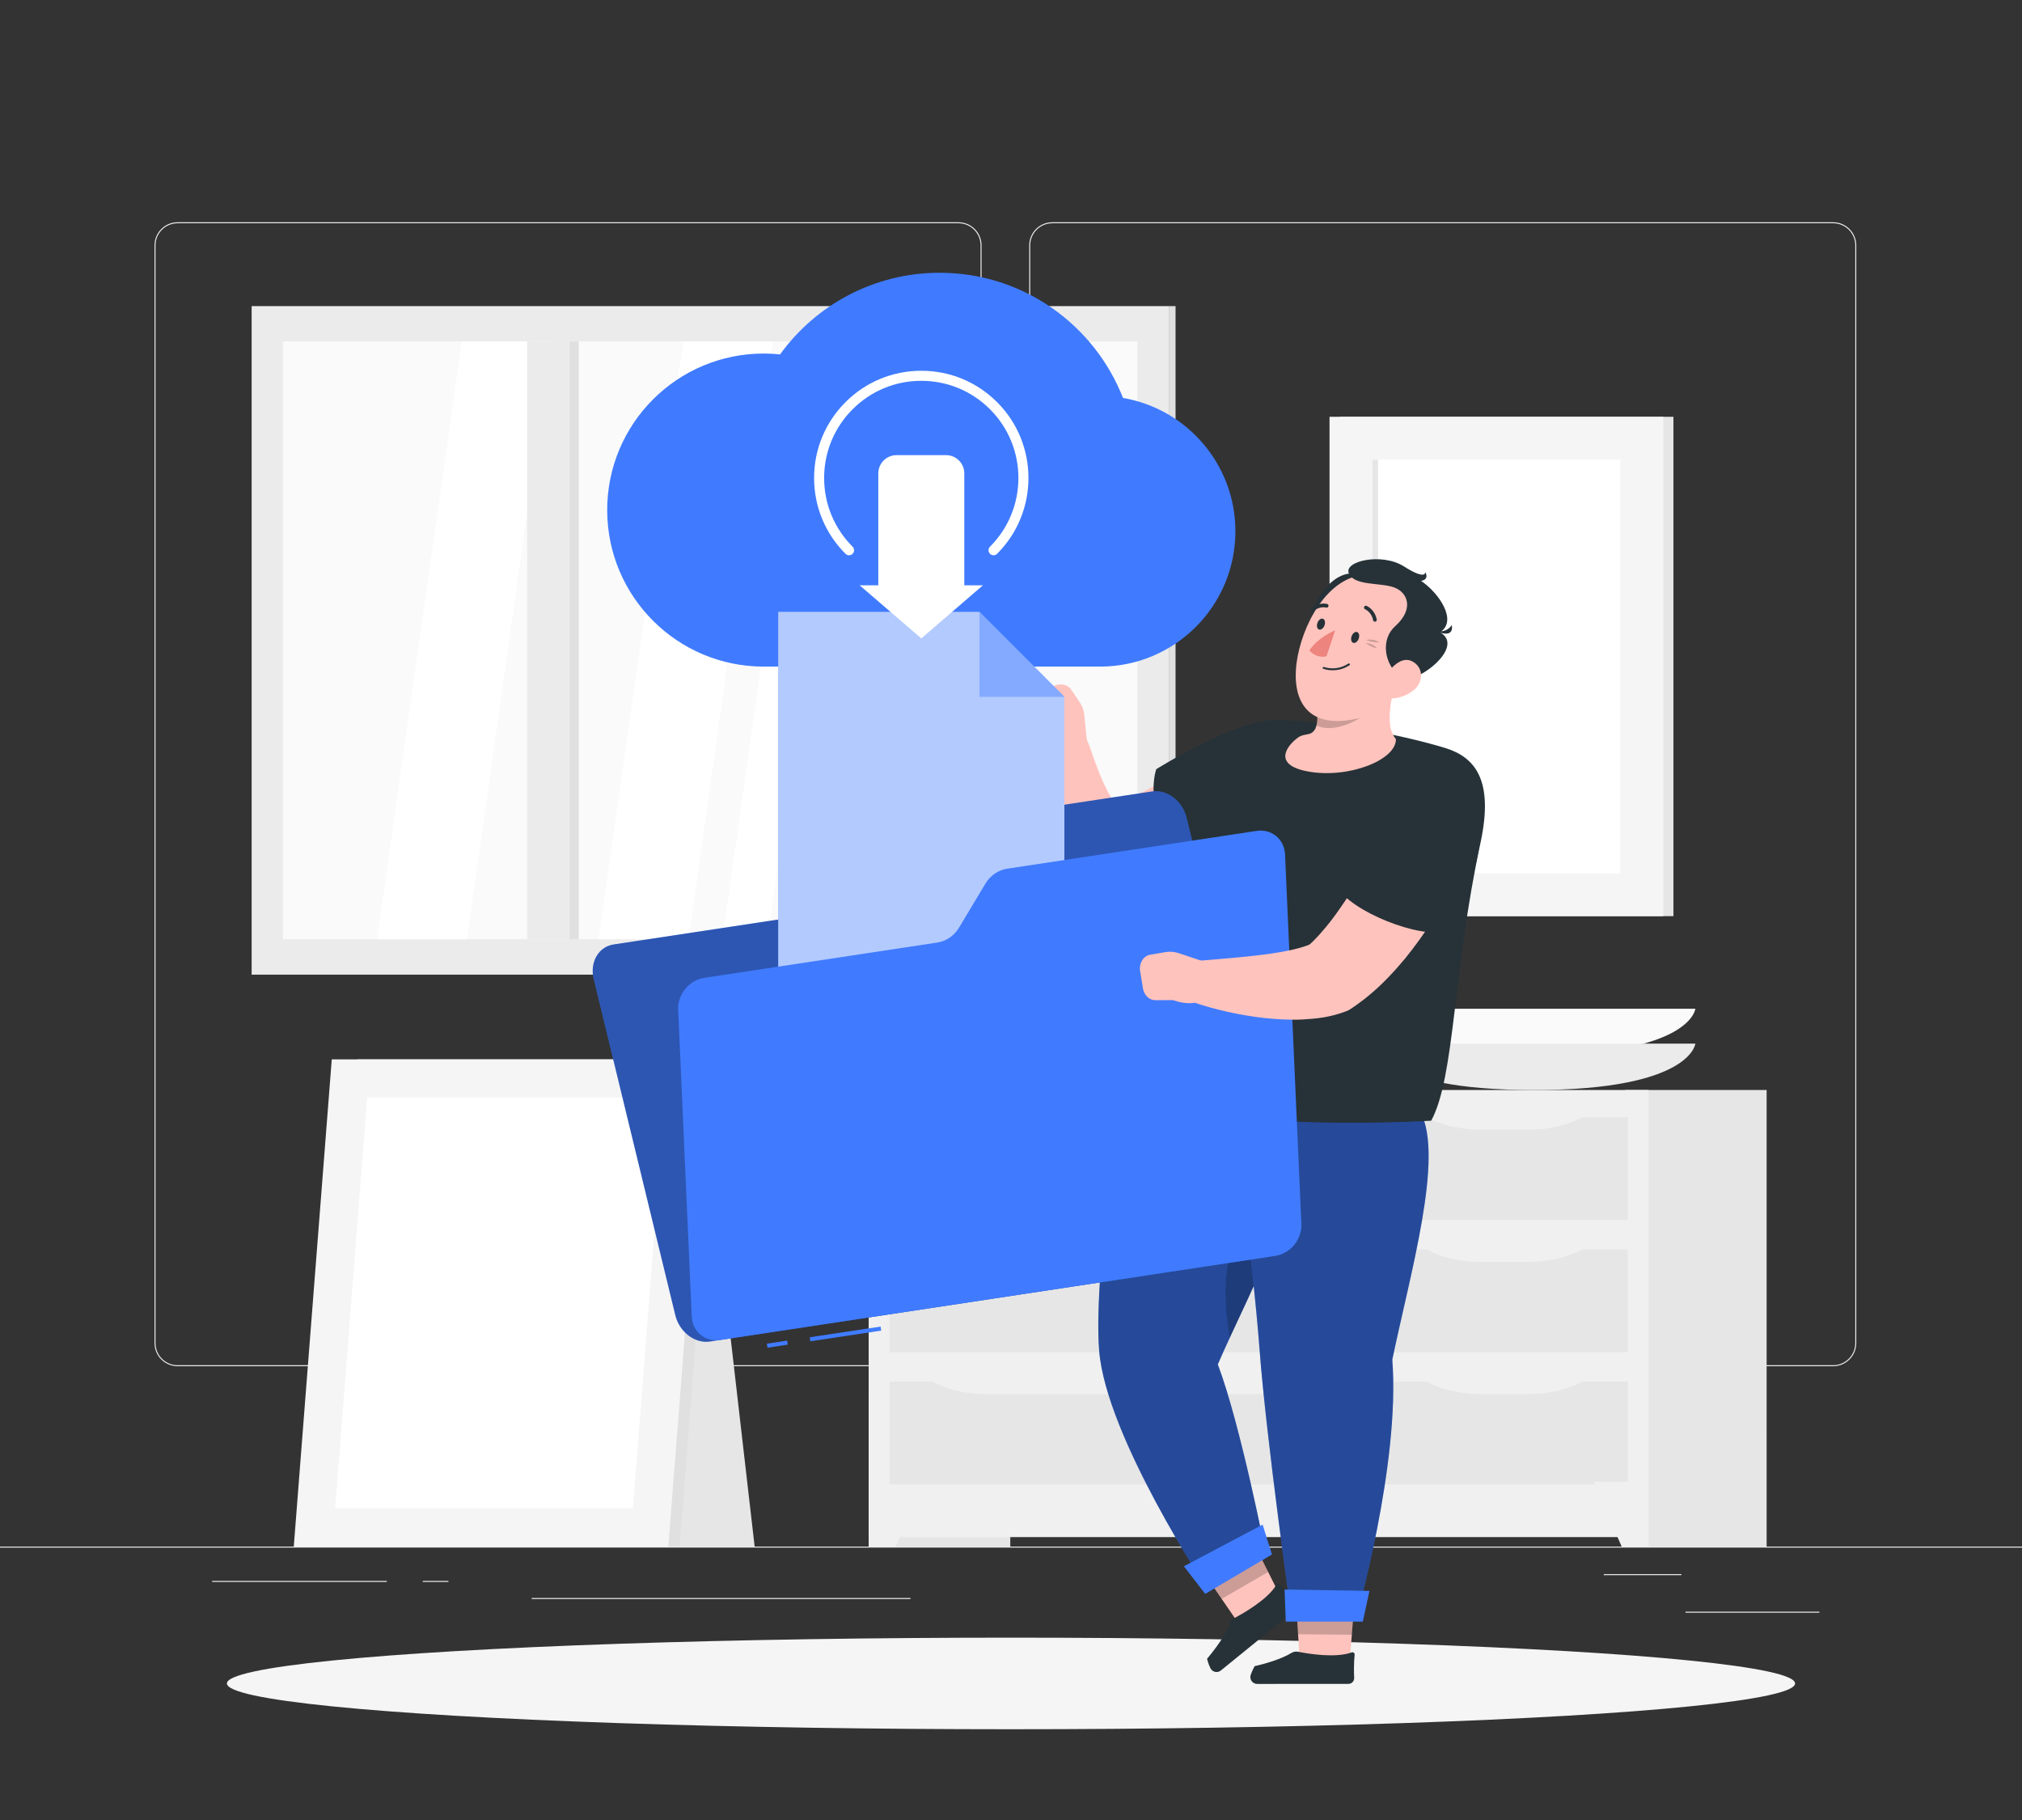 <?xml version="1.0" encoding="utf-8"?>
<svg version="1.1" xmlns="http://www.w3.org/2000/svg" xmlns:xlink="http://www.w3.org/1999/xlink" x="0px" y="0px"
	 viewBox="0 0 500 450" style="enable-background:new 0 0 500 500;" xml:space="preserve">
<rect x="0" y="0" width="500" height="450" fill="#333333" stroke="none"/>
<g id="Background_Complete">
	<g>
		<rect y="382.398" style="fill:#EBEBEB;" width="500" height="0.25"/>
		<rect x="416.779" y="398.494" style="fill:#EBEBEB;" width="33.122" height="0.25"/>
		<rect x="322.527" y="401.208" style="fill:#EBEBEB;" width="8.693" height="0.25"/>
		<rect x="396.586" y="389.208" style="fill:#EBEBEB;" width="19.192" height="0.25"/>
		<rect x="52.459" y="390.888" style="fill:#EBEBEB;" width="43.193" height="0.25"/>
		<rect x="104.556" y="390.888" style="fill:#EBEBEB;" width="6.333" height="0.25"/>
		<rect x="131.471" y="395.111" style="fill:#EBEBEB;" width="93.676" height="0.25"/>
		<path style="fill:#EBEBEB;" d="M237.014,337.8H43.915c-3.147,0-5.708-2.561-5.708-5.708V60.66c0-3.147,2.561-5.708,5.708-5.708
			h193.099c3.146,0,5.707,2.561,5.707,5.708v271.432C242.721,335.239,240.16,337.8,237.014,337.8z M43.915,55.203
			c-3.01,0-5.458,2.448-5.458,5.458v271.432c0,3.01,2.448,5.458,5.458,5.458h193.099c3.009,0,5.457-2.448,5.457-5.458V60.66
			c0-3.009-2.448-5.458-5.457-5.458H43.915z"/>
		<path style="fill:#EBEBEB;" d="M453.31,337.8H260.212c-3.147,0-5.707-2.561-5.707-5.708V60.66c0-3.147,2.561-5.708,5.707-5.708
			H453.31c3.148,0,5.708,2.561,5.708,5.708v271.432C459.019,335.239,456.458,337.8,453.31,337.8z M260.212,55.203
			c-3.009,0-5.457,2.448-5.457,5.458v271.432c0,3.01,2.448,5.458,5.457,5.458H453.31c3.01,0,5.458-2.448,5.458-5.458V60.66
			c0-3.009-2.448-5.458-5.458-5.458H260.212z"/>
	</g>
	<g>
		<g>

				<rect x="310.807" y="123.518" transform="matrix(-1.836970e-16 1 -1 -1.836970e-16 537.326 -207.752)" style="fill:#E6E6E6;" width="123.464" height="82.538"/>

				<rect x="308.302" y="123.518" transform="matrix(-1.836970e-16 1 -1 -1.836970e-16 534.821 -205.248)" style="fill:#F5F5F5;" width="123.464" height="82.538"/>
			<rect x="339.373" y="113.662" style="fill:#FFFFFF;" width="61.324" height="102.249"/>

				<rect x="288.945" y="164.09" transform="matrix(-1.836970e-16 1 -1 -1.836970e-16 504.856 -175.282)" style="fill:#E6E6E6;" width="102.249" height="1.393"/>
		</g>
		<g>
			<g>

					<rect x="214.82" y="269.513" transform="matrix(-1 2.857037e-05 -2.857037e-05 -1 464.651 651.906)" style="fill:#E6E6E6;" width="35.001" height="112.888"/>
				<polygon style="fill:#F0F0F0;" points="221.47,382.401 214.822,382.401 214.821,366.384 228.44,366.383 				"/>

					<rect x="401.851" y="269.509" transform="matrix(-1 2.857029e-05 -2.857029e-05 -1 838.713 651.894)" style="fill:#E6E6E6;" width="35.001" height="112.888"/>

					<rect x="214.82" y="269.511" transform="matrix(-1 1.970619e-05 -1.970619e-05 -1 622.479 649.556)" style="fill:#F0F0F0;" width="192.833" height="110.539"/>

					<rect x="265.841" y="230.373" transform="matrix(-3.542345e-05 -1 1 -3.542345e-05 -10.387 567.496)" style="fill:#E6E6E6;" width="25.407" height="117.136"/>

					<rect x="359.331" y="258.48" transform="matrix(-3.542345e-05 -1 1 -3.542345e-05 83.108 660.984)" style="fill:#E6E6E6;" width="25.407" height="60.92"/>
				<path style="fill:#F0F0F0;" d="M366.008,279.309l12.052,0c5.235,0,10.24-1.25,13.84-3.458l0,0l-39.733,0.001l0,0
					C355.768,278.059,360.773,279.309,366.008,279.309z"/>
				<path style="fill:#F0F0F0;" d="M243.794,279.31l68.269,0c5.235,0,10.24-1.251,13.84-3.458l0,0l-95.95,0.001l0,0
					C233.554,278.06,238.558,279.311,243.794,279.31z"/>

					<rect x="265.842" y="263.059" transform="matrix(-3.542345e-05 -1 1 -3.542345e-05 -43.072 600.184)" style="fill:#E6E6E6;" width="25.407" height="117.136"/>

					<rect x="359.332" y="291.165" transform="matrix(-3.542345e-05 -1 1 -3.542345e-05 50.424 693.672)" style="fill:#E6E6E6;" width="25.407" height="60.92"/>
				<path style="fill:#F0F0F0;" d="M366.009,311.994l12.052,0c5.235,0,10.24-1.25,13.84-3.458v0l-39.733,0.001l0,0
					C355.769,310.744,360.774,311.994,366.009,311.994z"/>
				<path style="fill:#F0F0F0;" d="M243.795,311.996l68.269,0c5.235,0,10.24-1.251,13.84-3.458l0,0l-95.95,0.001l0,0
					C233.555,310.746,238.56,311.996,243.795,311.996z"/>

					<rect x="265.843" y="295.744" transform="matrix(-3.542359e-05 -1 1 -3.542359e-05 -75.756 632.872)" style="fill:#E6E6E6;" width="25.407" height="117.136"/>

					<rect x="359.333" y="323.851" transform="matrix(-3.542359e-05 -1 1 -3.542359e-05 17.739 726.36)" style="fill:#E6E6E6;" width="25.407" height="60.92"/>
				<path style="fill:#F0F0F0;" d="M366.01,344.68l12.052,0c5.235,0,10.24-1.251,13.84-3.458l0,0l-39.733,0.001l0,0
					C355.77,343.43,360.775,344.68,366.01,344.68z"/>
				<path style="fill:#F0F0F0;" d="M243.796,344.682l68.269,0c5.235,0,10.24-1.251,13.841-3.458l0,0l-95.95,0.001v0
					C233.556,343.432,238.561,344.682,243.796,344.682z"/>
				<polygon style="fill:#F0F0F0;" points="401.007,382.397 407.655,382.397 407.654,366.38 394.036,366.38 				"/>
			</g>
			<path style="fill:#FAFAFA;" d="M419.225,249.416c0,0-1.015,11.469-39.941,11.471s-39.942-11.468-39.942-11.468L419.225,249.416z"
				/>
			<path style="fill:#EBEBEB;" d="M419.225,258.039c0,0-1.015,11.469-39.941,11.471s-39.942-11.468-39.942-11.468L419.225,258.039z"
				/>
		</g>
		<g>
			<polygon style="fill:#E6E6E6;" points="146.595,382.397 186.609,382.397 174.755,279.469 146.595,279.469 			"/>
			<polygon style="fill:#E0E0E0;" points="79.046,382.398 168.05,382.398 177.443,261.928 88.439,261.928 			"/>
			<polygon style="fill:#F5F5F5;" points="72.645,382.398 165.261,382.398 174.654,261.928 82.038,261.928 			"/>
			<polygon style="fill:#FFFFFF;" points="156.508,372.905 164.42,271.422 90.791,271.422 82.879,372.905 			"/>
		</g>
		<g>
			<rect x="62.225" y="75.688" style="fill:#EBEBEB;" width="226.793" height="165.295"/>
			<rect x="69.989" y="84.434" style="fill:#FAFAFA;" width="211.267" height="147.803"/>
			<polygon style="fill:#FFFFFF;" points="115.453,232.237 93.278,232.237 114.158,84.434 136.333,84.434 			"/>
			<polygon style="fill:#FFFFFF;" points="170.239,232.237 148.064,232.237 168.945,84.434 191.12,84.434 			"/>
			<polygon style="fill:#FFFFFF;" points="240.868,232.237 229.78,232.237 250.661,84.434 261.748,84.434 			"/>
			<polygon style="fill:#FFFFFF;" points="189.74,232.237 178.652,232.237 199.533,84.434 210.62,84.434 			"/>
			<rect x="130.362" y="84.434" style="fill:#EBEBEB;" width="10.45" height="147.803"/>

				<rect x="140.812" y="84.434" transform="matrix(-1 -1.224647e-16 1.224647e-16 -1 283.953 316.67)" style="fill:#E0E0E0;" width="2.329" height="147.803"/>

				<rect x="289.019" y="75.688" transform="matrix(-1 -1.224647e-16 1.224647e-16 -1 579.71 316.67)" style="fill:#E0E0E0;" width="1.672" height="165.295"/>
		</g>
	</g>
</g>
<g id="Background_Simple" style="display:none;">
	<g style="display:inline;">
		<g>
			<path style="fill:#407BFF;" d="M303.044,256.637c-53.59,4.649-89.838-59.723-93.638-107.564
				c-3.734-47.017,15.793-102.353-50.799-108.035c-49.837-4.253-96.838,47.942-100.009,97.003
				c-3.845,59.48,62.192,40.627,78.731,85.363c11.689,31.619-22.556,58.334-17.219,89.413
				c11.862,69.075,87.649,11.305,121.069,29.809c22.752,12.597,28.917,38.429,59.777,41.947c27.538,3.139,53.2-12.836,70.014-35.144
				C417.406,287.822,361.637,251.514,303.044,256.637z"/>
		</g>
		<g style="opacity:0.9;">
			<path style="fill:#FFFFFF;" d="M303.044,256.637c-53.59,4.649-89.838-59.723-93.638-107.564
				c-3.734-47.017,15.793-102.353-50.799-108.035c-49.837-4.253-96.838,47.942-100.009,97.003
				c-3.845,59.48,62.192,40.627,78.731,85.363c11.689,31.619-22.556,58.334-17.219,89.413
				c11.862,69.075,87.649,11.305,121.069,29.809c22.752,12.597,28.917,38.429,59.777,41.947c27.538,3.139,53.2-12.836,70.014-35.144
				C417.406,287.822,361.637,251.514,303.044,256.637z"/>
		</g>
	</g>
</g>
<g id="Shadow_1_">
	<ellipse id="_x3C_Path_x3E__156_" style="fill:#F5F5F5;" cx="250" cy="416.238" rx="193.889" ry="11.323"/>
</g>
<g id="Character_1_">
	<g>
		<g>
			<polygon style="fill:#FFC3BD;" points="296.581,387.309 309.256,379.989 316.995,395.484 306.414,401.617 			"/>
			<polygon style="opacity:0.2;" points="296.587,387.312 309.266,379.99 313.598,388.668 302.091,395.326 			"/>
		</g>
		<g>
			<g>
				<path style="fill:#407BFF;" d="M301.138,337.35c8.98-20.803,23.771-44.97,17.711-67.279l-40.356-6.38
					c0,0-8.345,49.857-6.689,70.307c1.719,21.263,26.815,59.005,26.815,59.005l14.454-8.484
					C313.072,384.518,306.788,352.256,301.138,337.35z"/>
			</g>
			<g style="opacity:0.4;">
				<path d="M301.138,337.35c8.98-20.803,23.771-44.97,17.711-67.279l-40.356-6.38c0,0-8.345,49.857-6.689,70.307
					c1.719,21.263,26.815,59.005,26.815,59.005l14.454-8.484C313.072,384.518,306.788,352.256,301.138,337.35z"/>
			</g>
		</g>
		<polygon style="fill:#407BFF;" points="314.53,384.35 298.017,394.099 292.762,387.267 312.22,376.965 		"/>
		<path style="opacity:0.2;" d="M304.093,330.779c4.854-10.53,10.459-21.744,13.628-33.023
			C308.188,299.38,300.11,307.121,304.093,330.779z"/>
		<path style="fill:#263238;" d="M316.583,391.81c-0.248-0.319-0.772-0.287-0.97,0.053c-2.081,3.566-8.076,6.993-10.391,8.222
			c-0.566,0.3-0.946,0.798-1.13,1.365c-1.131,3.482-5.607,8.68-5.607,8.68s0.245,1.157,0.815,2.319
			c0.481,0.981,1.737,1.278,2.585,0.59l18.42-14.964c0.665-0.54,0.71-1.539,0.091-2.132
			C319.351,394.94,317.806,393.381,316.583,391.81z"/>
		<g>
			<polygon style="fill:#FFC3BD;" points="320.387,394.37 335.022,394.51 333.694,411.788 321.464,411.69 			"/>
			<path style="fill:#263238;" d="M334.974,409.133c0.043-0.405-0.35-0.71-0.732-0.57c-3.987,1.461-10.712,0.343-13.241-0.162
				c-0.618-0.124-1.239,0.023-1.767,0.348c-3.243,1.991-8.978,3.206-8.978,3.206s-0.586,0.982-0.985,2.186
				c-0.361,1.089,0.451,2.216,1.599,2.215l22.562-0.011c0.809,0,1.459-0.673,1.424-1.481
				C334.794,413.43,334.757,411.18,334.974,409.133z"/>
			<polygon style="opacity:0.2;" points="320.391,394.376 335.031,394.515 334.284,404.191 320.991,404.075 			"/>
		</g>
		<g>
			<path style="fill:#407BFF;" d="M344.286,336.16c4.56-21.734,12.774-49.985,6.989-61.199l-47.248-7.317
				c0,0,5.876,44.958,7.427,65.902c1.61,21.776,7.981,66.762,7.981,66.762l15.838,0.042
				C335.273,400.35,346.298,362.08,344.286,336.16z"/>
			<path style="opacity:0.4;" d="M344.286,336.16c4.56-21.734,12.774-49.985,6.989-61.199l-47.248-7.317
				c0,0,5.876,44.958,7.427,65.902c1.61,21.776,7.981,66.762,7.981,66.762l15.838,0.042
				C335.273,400.35,346.298,362.08,344.286,336.16z"/>
		</g>
		<polygon style="fill:#407BFF;" points="337.002,400.947 317.946,400.947 317.652,393.014 338.636,393.354 		"/>
		<g>
			<path style="fill:#FFC3BD;" d="M316.504,199.014l-1.205,0.968l-1.121,0.875c-0.745,0.572-1.501,1.114-2.254,1.66
				c-1.503,1.093-3.052,2.108-4.607,3.121c-3.135,1.987-6.351,3.882-9.749,5.563c-3.383,1.708-6.916,3.251-10.694,4.522
				c-3.764,1.297-7.802,2.293-12.251,2.721l-0.817,0.079c-2.148,0.207-4.196-0.446-5.783-1.662
				c-3.309-2.545-5.344-5.658-6.678-8.504c-0.69-1.434-1.21-2.864-1.605-4.259c-0.398-1.395-0.737-2.761-0.958-4.109
				c-0.216-1.351-0.373-2.68-0.48-3.99c-0.096-1.311-0.112-2.611-0.109-3.894c0.013-1.285,0.097-2.56,0.208-3.827l0.228-1.904
				l0.333-1.996c0.472-2.834,3.152-4.747,5.986-4.275c1.811,0.302,3.247,1.506,3.923,3.076l0.414,0.983
				c0.156,0.37,0.337,0.935,0.513,1.414l0.524,1.499c0.34,0.998,0.715,1.982,1.083,2.947c0.744,1.927,1.526,3.777,2.393,5.438
				c0.825,1.666,1.793,3.14,2.689,4.212c0.894,1.114,1.813,1.612,2.229,1.704l-6.6-1.583c2.378-0.535,4.995-1.487,7.661-2.651
				c1.33-0.578,2.673-1.25,4.012-1.949c1.349-0.678,2.699-1.425,4.042-2.198c2.68-1.564,5.375-3.221,8.021-4.982
				c1.332-0.868,2.637-1.783,3.948-2.677l1.938-1.361l1.793-1.278l0.405-0.289c4.685-3.338,11.19-2.247,14.528,2.439
				C321.682,189.36,320.763,195.581,316.504,199.014z"/>
		</g>
		<path style="fill:#FFC3BD;" d="M268.848,183.941l-5.167,3.371c-6.332,1.389-6.709-7.06-6.709-7.06l-1.823-3.99
			c-0.618-1.352-0.021-3.041,1.41-3.99l3.594-2.384c1.638-1.087,3.766-0.819,4.717,0.594l2.138,3.175
			c0.622,0.924,1.006,1.987,1.117,3.095L268.848,183.941z"/>
		<g>
			<path style="fill:#263238;" d="M316.161,178.008c-9.9-0.59-30.246,12.178-30.246,12.178c-2.344,7.461,1.74,21.605,7.703,25.102
				c0,0,15.148-6.508,22.277-12.835C324.511,194.805,336.187,179.201,316.161,178.008z"/>
		</g>
		<path style="fill:#263238;" d="M317.078,178.025c12.123,0.604,28.034,3.22,40.129,6.869c7.549,2.277,12.253,7.924,8.871,23.584
			c-6.862,31.767-6.298,57.722-12.164,68.617c0,0-68.688,4.243-77.872-11.6c1.861-39.222,20.663-69.113,29.047-81.471
			C307.77,180.073,312.308,177.787,317.078,178.025z"/>
		<path style="fill:#FFC3BD;" d="M320.969,182.368c1.774-1.27,3.243-0.143,4.342-2.297c0.585-1.583,0.613-3.33-0.038-5.355
			l19.837-7.043c-1.403,6.68-2.498,11.957,0.071,15.095c0.091,5.155-11.817,9.865-21.882,7.953
			C314.44,189.037,318.417,184.195,320.969,182.368z"/>
		<path style="opacity:0.2;" d="M325.453,175.329l15.015-1.377c-4.54,5.181-11.607,7.307-14.926,5.37
			C325.844,178.102,325.832,176.792,325.453,175.329z"/>
		<path style="fill:#263238;" d="M323.998,156.528c-0.792-7.688,6.7-17.417,12.963-14.062
			C343.223,145.821,323.998,156.528,323.998,156.528z"/>
		<path style="fill:#FFC3BD;" d="M350.405,160.915c-3.969,8.759-6.853,14.622-13.501,16.428
			c-13.209,3.589-17.556-3.668-16.279-13.463c1.149-8.816,7.447-21.659,17.573-21.801
			C348.174,141.941,354.375,152.156,350.405,160.915z"/>
		<path style="fill:#263238;" d="M348.116,167.935c-4.529-0.657-7.842-8.834-3.103-13.112c4.739-4.277,3.103-8.387-0.336-9.603
			c-3.439-1.216-9.687-0.335-11.113-3.397c-1.426-3.061,8.094-5.284,13.629-1.761s5.242,1.384,5.242,1.384s1.154,1.803-1.037,2.181
			c4.35,2.894,9.173,9.855,4.686,12.706C361.745,159.52,352.98,167.082,348.116,167.935z"/>
		<path style="fill:#263238;" d="M354.686,155.85c3.019,0.986,4.305-1.299,4.305-1.299S359.942,158.275,354.686,155.85z"/>
		<path style="fill:#263238;" d="M332.494,165.129c0.402-0.173,0.811-0.39,1.222-0.661c0.111-0.073,0.134-0.221,0.05-0.33
			c-0.083-0.108-0.237-0.138-0.352-0.064c-3,1.983-5.976,0.854-6.006,0.842c-0.131-0.052-0.275,0.005-0.322,0.126
			c-0.048,0.121,0.019,0.26,0.149,0.311C327.351,165.399,329.746,166.31,332.494,165.129z"/>
		<path style="opacity:0.2;" d="M337.819,158.232c0,0,1.953-0.433,3.258,0.606C339.244,158.863,337.819,158.232,337.819,158.232z"/>
		<path style="opacity:0.2;" d="M337.727,159.018c0,0,1.825-0.016,2.723,1.269C338.828,159.93,337.727,159.018,337.727,159.018z"/>
		<path style="fill:#FFC3BD;" d="M349.855,170.399c-1.909,1.743-4.449,2.432-6.575,2.289c-3.198-0.215-2.783-2.733-1.025-5.202
			c1.582-2.222,4.176-5.397,6.967-3.964C351.973,164.934,352.038,168.406,349.855,170.399z"/>
		<path style="fill:#263238;" d="M335.965,157.947c-0.278,0.731-0.891,1.172-1.367,0.985c-0.477-0.186-0.637-0.93-0.359-1.661
			c0.278-0.731,0.891-1.172,1.367-0.985C336.083,156.473,336.244,157.217,335.965,157.947z"/>
		<path style="fill:#263238;" d="M327.514,154.658c-0.278,0.731-0.891,1.172-1.367,0.985c-0.477-0.186-0.637-0.93-0.359-1.661
			c0.278-0.731,0.89-1.172,1.367-0.985C327.631,153.184,327.792,153.927,327.514,154.658z"/>
		<path style="fill:#ED847E;" d="M330.153,155.85l-2.13,6.399c0,0-2.215,0.769-4.24-1.41
			C325.902,157.549,330.153,155.85,330.153,155.85z"/>
		<path style="fill:#263238;" d="M339.847,153.694c0.072,0.025,0.152,0.031,0.232,0.016c0.248-0.047,0.41-0.289,0.361-0.539
			c-0.487-2.506-2.439-3.338-2.522-3.373c-0.235-0.097-0.502,0.015-0.596,0.251c-0.094,0.235,0.018,0.503,0.251,0.601l0,0
			c0.064,0.027,1.579,0.693,1.968,2.692C339.575,153.512,339.696,153.642,339.847,153.694z"/>
		<path style="fill:#263238;" d="M324.341,151.242c0.144,0.039,0.303,0.007,0.422-0.099c1.507-1.345,3.111-0.938,3.179-0.919
			c0.245,0.065,0.495-0.079,0.559-0.324c0.064-0.245-0.08-0.496-0.324-0.564c-0.089-0.022-2.138-0.568-4.027,1.117
			c-0.189,0.168-0.204,0.459-0.035,0.65C324.178,151.172,324.257,151.219,324.341,151.242z"/>
		<g>
			<g>
				<path style="fill:#407BFF;" d="M218.442,208.99l-4.343,11.846c-0.79,2.154-2.543,3.625-4.712,3.953l-57.664,8.735
					c-3.721,0.564-5.922,4.382-4.915,8.528l20.19,83.153c1.007,4.146,4.839,7.05,8.561,6.486l137.274-20.794
					c3.721-0.564,5.922-4.382,4.915-8.528L293.42,202.176c-1.007-4.146-4.839-7.05-8.561-6.486l-61.706,9.347
					C220.985,205.365,219.231,206.837,218.442,208.99z"/>
				<path style="opacity:0.3;" d="M218.442,208.99l-4.343,11.846c-0.79,2.154-2.543,3.625-4.712,3.953l-57.664,8.735
					c-3.721,0.564-5.922,4.382-4.915,8.528l20.19,83.153c1.007,4.146,4.839,7.05,8.561,6.486l137.274-20.794
					c3.721-0.564,5.922-4.382,4.915-8.528L293.42,202.176c-1.007-4.146-4.839-7.05-8.561-6.486l-61.706,9.347
					C220.985,205.365,219.231,206.837,218.442,208.99z"/>
			</g>
			<path style="fill:#407BFF;" d="M188.851,87.414c1.367,0,2.716,0.073,4.046,0.211c8.845-12.222,23.218-20.181,39.458-20.181
				c20.63,0,38.249,12.837,45.341,30.953c15.779,2.69,27.793,16.422,27.793,32.967c0,18.476-14.978,33.454-33.454,33.454h-83.185
				c-21.375,0-38.702-17.328-38.702-38.702C150.149,104.741,167.476,87.414,188.851,87.414z"/>
			<g>
				<polygon style="fill:#407BFF;" points="192.437,151.285 192.437,247.775 263.202,247.775 263.202,172.289 242.198,151.285
					"/>
				<polygon style="opacity:0.6;fill:#FFFFFF;" points="192.437,151.285 192.437,247.775 263.202,247.775 263.202,172.289
					242.198,151.285 				"/>
				<polygon style="opacity:0.4;fill:#407BFF;" points="242.198,172.289 242.198,151.285 263.202,172.289 				"/>
			</g>

				<rect x="189.752" y="331.708" transform="matrix(0.989 -0.149 0.149 0.989 -47.458 32.443)" style="fill:#407BFF;" width="5.07" height="1.006"/>

				<rect x="200.31" y="329.151" transform="matrix(0.989 -0.149 0.149 0.989 -46.911 34.956)" style="fill:#407BFF;" width="17.708" height="1.006"/>
			<path style="fill:#407BFF;" d="M243.677,218.468l-6.529,10.896c-1.187,1.981-3.176,3.35-5.345,3.679l-57.664,8.735
				c-3.721,0.564-6.602,4.086-6.435,7.867l3.35,75.836c0.167,3.781,3.319,6.39,7.04,5.826l137.275-20.794
				c3.721-0.564,6.602-4.086,6.435-7.867l-4.037-91.377c-0.167-3.781-3.319-6.39-7.04-5.826l-61.706,9.347
				C246.854,215.118,244.864,216.487,243.677,218.468z"/>
			<path style="fill:#FFFFFF;" d="M245.686,137.292c-0.318,0-0.635-0.121-0.878-0.364c-0.485-0.485-0.485-1.271,0-1.756
				c9.367-9.368,9.367-24.61,0-33.978c-4.538-4.538-10.572-7.037-16.989-7.037c-6.417,0-12.451,2.499-16.989,7.037
				c-4.538,4.538-7.037,10.571-7.037,16.989c0,6.418,2.499,12.451,7.037,16.989c0.485,0.485,0.485,1.271,0,1.756
				c-0.484,0.484-1.271,0.484-1.755,0c-5.007-5.007-7.765-11.664-7.765-18.745c0-7.081,2.757-13.738,7.765-18.745
				c5.007-5.007,11.664-7.764,18.744-7.764c7.081,0,13.738,2.757,18.745,7.764c10.336,10.336,10.336,27.154,0,37.49
				C246.321,137.171,246.004,137.292,245.686,137.292z"/>
			<path style="fill:#FFFFFF;" d="M238.452,144.723v-27.672c0-2.494-2.021-4.515-4.515-4.515h-12.237
				c-2.493,0-4.515,2.021-4.515,4.515v27.672h-4.602l15.235,13.124l15.236-13.124H238.452z"/>
		</g>
		<g>
			<path style="fill:#FFC3BD;" d="M361.8,213.465l-0.607,1.374l-0.574,1.254c-0.385,0.826-0.795,1.629-1.199,2.435
				c-0.806,1.61-1.685,3.174-2.57,4.739c-1.805,3.108-3.727,6.17-5.886,9.134c-1.079,1.484-2.185,2.958-3.362,4.41
				c-1.198,1.438-2.427,2.863-3.751,4.258c-2.621,2.803-5.587,5.471-9.094,7.878l-0.689,0.473c-0.35,0.24-0.745,0.443-1.124,0.591
				c-4.158,1.594-7.619,1.87-10.941,2.064c-3.298,0.151-6.414-0.074-9.452-0.379c-3.034-0.358-5.99-0.848-8.896-1.498
				c-2.927-0.665-5.714-1.398-8.649-2.432c-2.738-0.964-4.177-3.966-3.212-6.705c0.708-2.009,2.513-3.319,4.505-3.492l0.216-0.017
				l8.107-0.694c2.695-0.241,5.355-0.501,7.938-0.846c1.289-0.174,2.557-0.341,3.795-0.554c1.231-0.222,2.428-0.47,3.57-0.715
				c2.236-0.51,4.362-1.273,5.369-1.925l-1.813,1.063c1.816-1.622,3.62-3.666,5.381-5.886c0.878-1.11,1.726-2.298,2.559-3.503
				c0.851-1.196,1.672-2.446,2.478-3.712c1.594-2.552,3.171-5.174,4.653-7.87c0.757-1.339,1.469-2.706,2.198-4.056l2.03-3.918
				l0.244-0.471c2.646-5.107,8.933-7.103,14.04-4.456C361.971,202.548,363.992,208.477,361.8,213.465z"/>
			<g>
				<path style="fill:#263238;" d="M364.984,195.791c4.809,17.28-7.401,34.456-7.401,34.456c-6.475,1.854-23.521-4.79-27.14-11.148
					c0,0,5.942-16.338,13.009-25.024C349.994,186.032,362.166,185.664,364.984,195.791z"/>
			</g>
		</g>
		<path style="fill:#FFC3BD;" d="M298.314,237.962l0.952,6.095c-1.333,6.343-9.192,3.218-9.192,3.218l-4.386,0.024
			c-1.487,0.008-2.781-1.229-3.059-2.924l-0.698-4.256c-0.319-1.94,0.799-3.77,2.478-4.058l3.772-0.646
			c1.098-0.188,2.225-0.101,3.281,0.252L298.314,237.962z"/>
	</g>
</g>
</svg>
